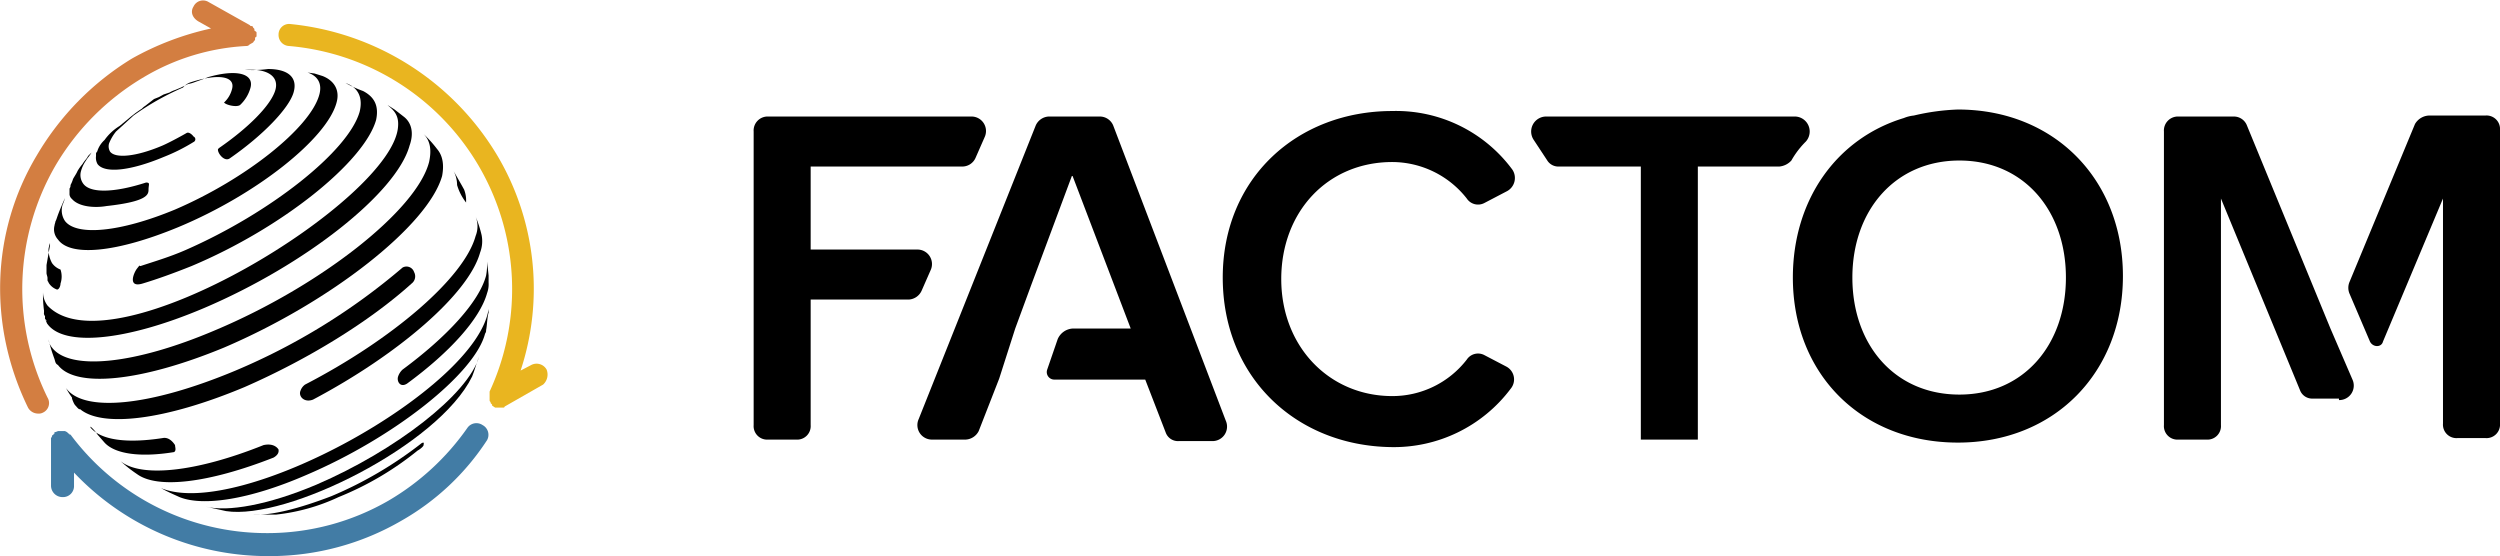 <svg id="Layer_1" data-name="Layer 1" xmlns="http://www.w3.org/2000/svg" width="499.9" height="111.2" viewBox="0 0 499.9 111.2">
  <defs>
    <style>
      .cls-1 {
        fill: #427ca5;
      }

      .cls-2 {
        fill: #d37e41;
      }

      .cls-3 {
        fill: #e9b520;
      }

      .cls-4 {
        isolation: isolate;
      }
    </style>
  </defs>
  <title>factom-protocol-main</title>
  <g>
    <g>
      <path class="cls-1" d="M397,213a2.2,2.2,0,0,0-3,.5,50.1,50.1,0,0,1-15.8,14.6,48.4,48.4,0,0,1-24.1,6.5h-.3a48.9,48.9,0,0,1-39.2-19.7h-.2a.2.2,0,0,0-.2-.2l-.3-.3-.4-.2h-1.4l-.5.2h-.2v.3a.2.2,0,0,0-.2.2l-.3.2c0,.2,0,.2-.2.5v9.5a2.3,2.3,0,0,0,2.3,2.3,2.2,2.2,0,0,0,2.3-2.3v-2.6a53.4,53.4,0,0,0,39,16.7h.2a52.4,52.4,0,0,0,26.3-7.1A49.7,49.7,0,0,0,397.9,216,2.2,2.2,0,0,0,397,213Z" transform="translate(-300.5 -128)"/>
      <path class="cls-2" d="M351.8,135.1h0v-.5c0-.2,0-.2-.3-.4s0-.3-.2-.5l-.2-.2c0-.3-.3-.3-.5-.3l-.2-.2-8.2-4.6a2.1,2.1,0,0,0-3,.9c-.7,1.1-.2,2.3,1,3l2.5,1.4a57.2,57.2,0,0,0-15.8,6,55.7,55.7,0,0,0-19,19.3c-9.3,15.5-9.7,34.3-1.8,50.5a2.3,2.3,0,0,0,2,1.2,1.8,1.8,0,0,0,1-.2,2.1,2.1,0,0,0,.9-3,49.2,49.2,0,0,1,1.6-46.4,50,50,0,0,1,17.7-17.7,44.6,44.6,0,0,1,20.4-6.2h0a.8.8,0,0,0,.7-.3h0l.7-.4.2-.3.2-.2v-.2c0-.3,0-.3.3-.5Z" transform="translate(-300.5 -128)"/>
      <path class="cls-3" d="M409.8,201.9a2.3,2.3,0,0,0-3.1-.9l-2.1,1.1a52.2,52.2,0,0,0-4.6-42.9,54.5,54.5,0,0,0-41.5-26.4,2.1,2.1,0,0,0-2.3,2.1,2.2,2.2,0,0,0,2.1,2.3,48.8,48.8,0,0,1,40.1,69.1v1.6c0,.3,0,.3.2.5v.2l.3.3v.2l.6.4h1.7a.2.2,0,0,0,.2-.2l7.7-4.4A2.7,2.7,0,0,0,409.8,201.9Z" transform="translate(-300.5 -128)"/>
    </g>
    <g>
      <g class="cls-4">
        <path d="M344.6,219.8a17.8,17.8,0,0,0-2.4,3.7,17.8,17.8,0,0,1,2.4-3.7" transform="translate(-300.5 -128)"/>
      </g>
      <path d="M350.4,142a23.6,23.6,0,0,0,3.7-.2c3.9,0,6,1.6,5.1,4.7s-6,8.5-12.8,13.2c-1.1.7-2.5-1.2-2.3-1.9l.2-.2c5.8-4,10.2-8.4,11.2-11.4s-1.7-4.6-6.1-4.2h1" transform="translate(-300.5 -128)"/>
      <path d="M373.1,146.2c2.3,1.2,3.2,3,2.6,5.8-2.4,8.4-18.8,21.6-36.9,29.2-3.5,1.4-6.8,2.6-9.8,3.5s-1.8-2.1-1.1-3,.4-.5.7-.5c2.7-.9,5.8-1.8,9-3.2,16.9-7.4,32.5-19.7,34.8-27.6.7-2.8-.2-4.9-2.8-5.8a22.9,22.9,0,0,0,3.5,1.6" transform="translate(-300.5 -128)"/>
      <path d="M392.8,165l.5.9a5.9,5.9,0,0,1,.4,2.4v.2a10.4,10.4,0,0,1-1.8-3.5,6.1,6.1,0,0,0-.7-2.8l1.6,2.8" transform="translate(-300.5 -128)"/>
      <path d="M396.8,175a6.3,6.3,0,0,1-.3,3.5c-2.3,8.3-16.4,20.4-33.4,29.4-1.8.7-3-.7-2.5-1.8a2.5,2.5,0,0,1,.9-1.2c17.4-9,31.8-21.3,34.1-29.7a5.2,5.2,0,0,0,0-3.9,22.9,22.9,0,0,1,1.2,3.7" transform="translate(-300.5 -128)"/>
      <path d="M398.2,183.1v1.4a5.1,5.1,0,0,1-.3,2.1c-1.4,5.1-7.4,11.8-16,18.1-1.4.9-2.1-.5-1.8-1.4a3.3,3.3,0,0,1,.9-1.4c8.8-6.5,15.3-13.5,16.7-18.8a13.2,13.2,0,0,0,.2-2.8l.3,2.8" transform="translate(-300.5 -128)"/>
      <path d="M335.5,217c-.2-.3-1.1-1.7-2.5-1.4-7.2,1.1-12.3.4-14.4-2.1v-.2h0a7.6,7.6,0,0,1,1.4,1.6l1.4,1.6c2.1,2.3,7.2,3,13.9,1.9C335.8,218.1,335.5,217.4,335.5,217Z" transform="translate(-300.5 -128)"/>
      <path d="M356.2,217.9c0,.2.2.9-1,1.6-13,5.1-23.2,6.3-27.3,3.3a26.9,26.9,0,0,1-3.3-2.6c4,3.3,14.9,2.3,28.6-3.2,2.3-.5,3,.9,3,.9" transform="translate(-300.5 -128)"/>
      <path d="M398.2,190.5c-.3,1-.3,2.6-.5,3.5a1,1,0,0,1-.2.7c-2.1,8.1-18.4,20.9-35.8,28.3-11.3,4.9-20.6,6.3-25.3,4.4-1.1-.5-2.5-1.1-3.7-1.8,15.6,6.5,63.1-19.8,65.5-35.8v.7" transform="translate(-300.5 -128)"/>
      <path d="M394.9,203.3c-6.7,13.7-37.1,28.8-49.2,26.9l-4.1-.9c4.4,1.1,12.5-.3,22.2-4.4,15.8-6.8,30.4-18.1,32.5-25.6-.5,1.2-.9,2.8-1.4,4" transform="translate(-300.5 -128)"/>
      <path d="M385.2,217c0,.2-.5.7-1.2,1.1a61.6,61.6,0,0,1-15.8,9.3,39.2,39.2,0,0,1-12.5,3.5h-4.6c3.7.2,9.2-1.2,15.7-3.7a78.9,78.9,0,0,0,17.9-10.5.8.8,0,0,1,.5-.2v.2c.2-.2,0,0,0,.3" transform="translate(-300.5 -128)"/>
      <path d="M312.6,181.9a3.6,3.6,0,0,1-1.7-1.3,5.8,5.8,0,0,1-.7-2.8,6.8,6.8,0,0,1,.3-1.2v.5l-.3,1.6-.4,2.3h0v1.6c0,.3.2.7.2,1v.4c0,.3.2.3.2.5h0a3.2,3.2,0,0,0,1.7,1.4c.4,0,.7-.7.7-1.2A4.4,4.4,0,0,0,312.6,181.9Z" transform="translate(-300.5 -128)"/>
      <path d="M381.2,151.3l-1.8-1.4L378,149c.7.7,2.3,1.6,2.1,4.2-.7,14.6-57.3,49.4-70.1,35.9a4.6,4.6,0,0,1-.9-2.7,23.6,23.6,0,0,0,.2,3.7h0v.2h0v.2h0v0a.8.8,0,0,0,.2.7v.5h0c0,.2.3.2.3.5l-.3-.3c.3.3.3.7.5.9h0c3.3,4.5,15.5,3.5,31.3-3.2,20.2-8.6,38.5-23,41.1-32.5C383.3,154.6,382.8,152.5,381.2,151.3Z" transform="translate(-300.5 -128)"/>
      <path d="M387.9,157.8a24.4,24.4,0,0,0-2.7-3c1.4,1.4,1.6,3.3,1.1,5.6-2.5,9.7-21.8,24.8-42.7,33.6-16.4,7-29.2,8.1-32.7,3.5h0a3.1,3.1,0,0,1-.7-1.6,34.3,34.3,0,0,0,1.2,3.9c.2.7.2.9.7,1.2h0c3.5,4.6,16.5,3.4,33.2-3.5,21.3-9.1,40.8-24.4,43.6-34.3C389.3,161.1,389.1,159.2,387.9,157.8Z" transform="translate(-300.5 -128)"/>
      <path d="M342.2,143.4l-1.3.5-1.4.5a6.3,6.3,0,0,1-1.4.4l-1.4.7-1.2.5a5.4,5.4,0,0,0-1.1.5l-1.2.4-.9.5-1,.4-.9.7-.9.7c-.5.3-.5.5-.9.7l-1,.7-.9.7-1.2,1-1.1.9a10.2,10.2,0,0,0-3,2.8,5.1,5.1,0,0,0-1.4,2.1c0,.2-.3.4-.3.6v.5a2.6,2.6,0,0,0,.3,1.6c1.4,1.9,6.5,1.4,13.2-1.4a37.3,37.3,0,0,0,6-3,.6.6,0,0,0,0-1.1c-.2-.3-.9-1-1.4-.7s-3.2,1.8-4.8,2.5c-5.4,2.3-9.5,2.6-10.5,1.2a2.1,2.1,0,0,1-.2-1.6,9,9,0,0,1,1.4-2.4l3.5-3.2a53.6,53.6,0,0,1,9.9-5.6,3.3,3.3,0,0,1,1.7-1.1c5.3-1.7,8.8-1.2,8.1,1.4a5.5,5.5,0,0,1-1.6,2.7c.4.5,2.5,1,3.2.5a7.4,7.4,0,0,0,2.1-3.5C351.3,142.7,347.8,141.8,342.2,143.4Z" transform="translate(-300.5 -128)"/>
      <path d="M329.7,164.5c-6.5,2.1-11.1,2.1-12.5.3a2.9,2.9,0,0,1-.5-2.6,6.8,6.8,0,0,1,1-2.1c.2-.4.7-.9,1.1-1.6h0l-.7.7c-.2.5-.7.9-1.1,1.6a9.4,9.4,0,0,0-1,1.4c-.2.5-.7,1.2-.9,1.6a6.1,6.1,0,0,1-.5,1.2,1,1,0,0,1-.2.7v1.2h0a1.4,1.4,0,0,0,.5.9h0c1.4,1.6,4.6,1.8,6.9,1.4,8.2-.9,8.4-2.3,8.4-3.3S330.6,164.5,329.7,164.5Z" transform="translate(-300.5 -128)"/>
      <path d="M365,143.2l-1.6-.5-1.4-.2c2.1.7,3,2.3,2.3,4.6-1.9,6.5-14.6,16.7-28.8,22.8-11.1,4.6-19.7,5.3-22,2.3a3.8,3.8,0,0,1-.5-3.2,12.1,12.1,0,0,0,.5-1.4c-.5,1.1-1.2,2.7-1.6,3.9s-.3.5-.3.7-.2.7-.2.9a3,3,0,0,0,.7,2.8c2.5,3.5,11.8,2.6,24.1-2.5,15.6-6.5,29.7-17.7,31.6-24.9C368.5,146,367.3,144.1,365,143.2Z" transform="translate(-300.5 -128)"/>
      <path d="M315.6,209.1s-.3-.2-.7-1.4h0v-.2a15.7,15.7,0,0,1-1.2-1.9c3.5,4.9,16.7,3.7,33.9-3.5A127.4,127.4,0,0,0,381,181.5a1.6,1.6,0,0,1,2.3.9,1.8,1.8,0,0,1-.5,2.3c-8.3,7.5-20.6,15.1-33.4,20.7-16,6.7-28.5,8.1-32.9,4.4-.2.2-.7-.5-.9-.7" transform="translate(-300.5 -128)"/>
      <path d="M315.6,209.1" transform="translate(-300.5 -128)"/>
    </g>
  </g>
  <g>
    <path d="M545,183.5c0-19.9,14.9-33.3,33.9-33.3a28.9,28.9,0,0,1,24,11.7,3,3,0,0,1-1.2,4.4l-4.4,2.3a2.7,2.7,0,0,1-3.5-.9,19,19,0,0,0-14.9-7.3c-12.9,0-22.2,9.9-22.2,23.4s9.6,23.4,22.2,23.4a18.8,18.8,0,0,0,14.9-7.3,2.7,2.7,0,0,1,3.5-.9l4.4,2.3a2.9,2.9,0,0,1,.9,4.4,29.2,29.2,0,0,1-24,11.7C559.6,217.1,545,203.4,545,183.5Z" transform="translate(-300.5 -128)"/>
    <path d="M659,183.5c0-15.5,8.7-27.8,22.2-31.9a7.2,7.2,0,0,1,2-.5,44.3,44.3,0,0,1,8.8-1.2c19.3,0,33,14,33,33.3s-13.7,33.3-33,33.3S659,202.8,659,183.5Zm54.6,0c0-13.5-8.5-23.4-21.3-23.4s-21.4,9.9-21.4,23.4,8.5,23.4,21.4,23.4S713.6,196.9,713.6,183.5Z" transform="translate(-300.5 -128)"/>
    <path d="M520.5,151.3H510.2a3,3,0,0,0-2.6,1.8l-23.4,58.7a2.9,2.9,0,0,0,2.7,4.1h6.7a3.1,3.1,0,0,0,2.6-1.7l4.1-10.5,3.2-10,3.2-8.7,8.2-22,11.7,30.7H514.9a3.5,3.5,0,0,0-2.9,2.1l-2.1,6.1a1.5,1.5,0,0,0,1.5,2h18.1l4.1,10.6a2.6,2.6,0,0,0,2.6,1.7H543a2.9,2.9,0,0,0,2.6-4.1l-22.5-59A2.9,2.9,0,0,0,520.5,151.3Z" transform="translate(-300.5 -128)"/>
    <path d="M483.9,177.9H462.6V161.3H493a2.9,2.9,0,0,0,2.6-1.8l1.8-4.1a2.9,2.9,0,0,0-2.7-4.1H454.1a2.8,2.8,0,0,0-2.9,3V213a2.7,2.7,0,0,0,2.9,2.9h5.6a2.7,2.7,0,0,0,2.9-2.9V187.9h19.6a3,3,0,0,0,2.6-1.8l1.8-4.1A2.9,2.9,0,0,0,483.9,177.9Z" transform="translate(-300.5 -128)"/>
    <path d="M609.6,151.3a3,3,0,0,0-2.4,4.7l2.7,4.1a2.6,2.6,0,0,0,2.3,1.2h16.4v54.6H640V161.3h16.3a3.7,3.7,0,0,0,2.4-1.2,17.4,17.4,0,0,1,2.9-3.8,3,3,0,0,0-2.1-5Z" transform="translate(-300.5 -128)"/>
    <g>
      <path d="M783.4,152.8l-13.1,31.6a3,3,0,0,0,0,2.3l4.1,9.6c.6,1.2,2.3,1.2,2.6,0l12-28.6v45a2.7,2.7,0,0,0,2.9,2.9h5.6a2.7,2.7,0,0,0,2.9-2.9V154a2.7,2.7,0,0,0-2.9-2.9H786.4A3.4,3.4,0,0,0,783.4,152.8Z" transform="translate(-300.5 -128)"/>
      <path d="M768.2,208a2.9,2.9,0,0,0,2.7-4.1l-4.4-10.2h0l-16.7-40.6a2.8,2.8,0,0,0-2.6-1.8H736.1a2.8,2.8,0,0,0-2.9,3V213a2.7,2.7,0,0,0,2.9,2.9h5.6a2.7,2.7,0,0,0,2.9-2.9V167.7L760.4,206a2.6,2.6,0,0,0,2.6,1.7h5.2Z" transform="translate(-300.5 -128)"/>
    </g>
  </g>
</svg>

